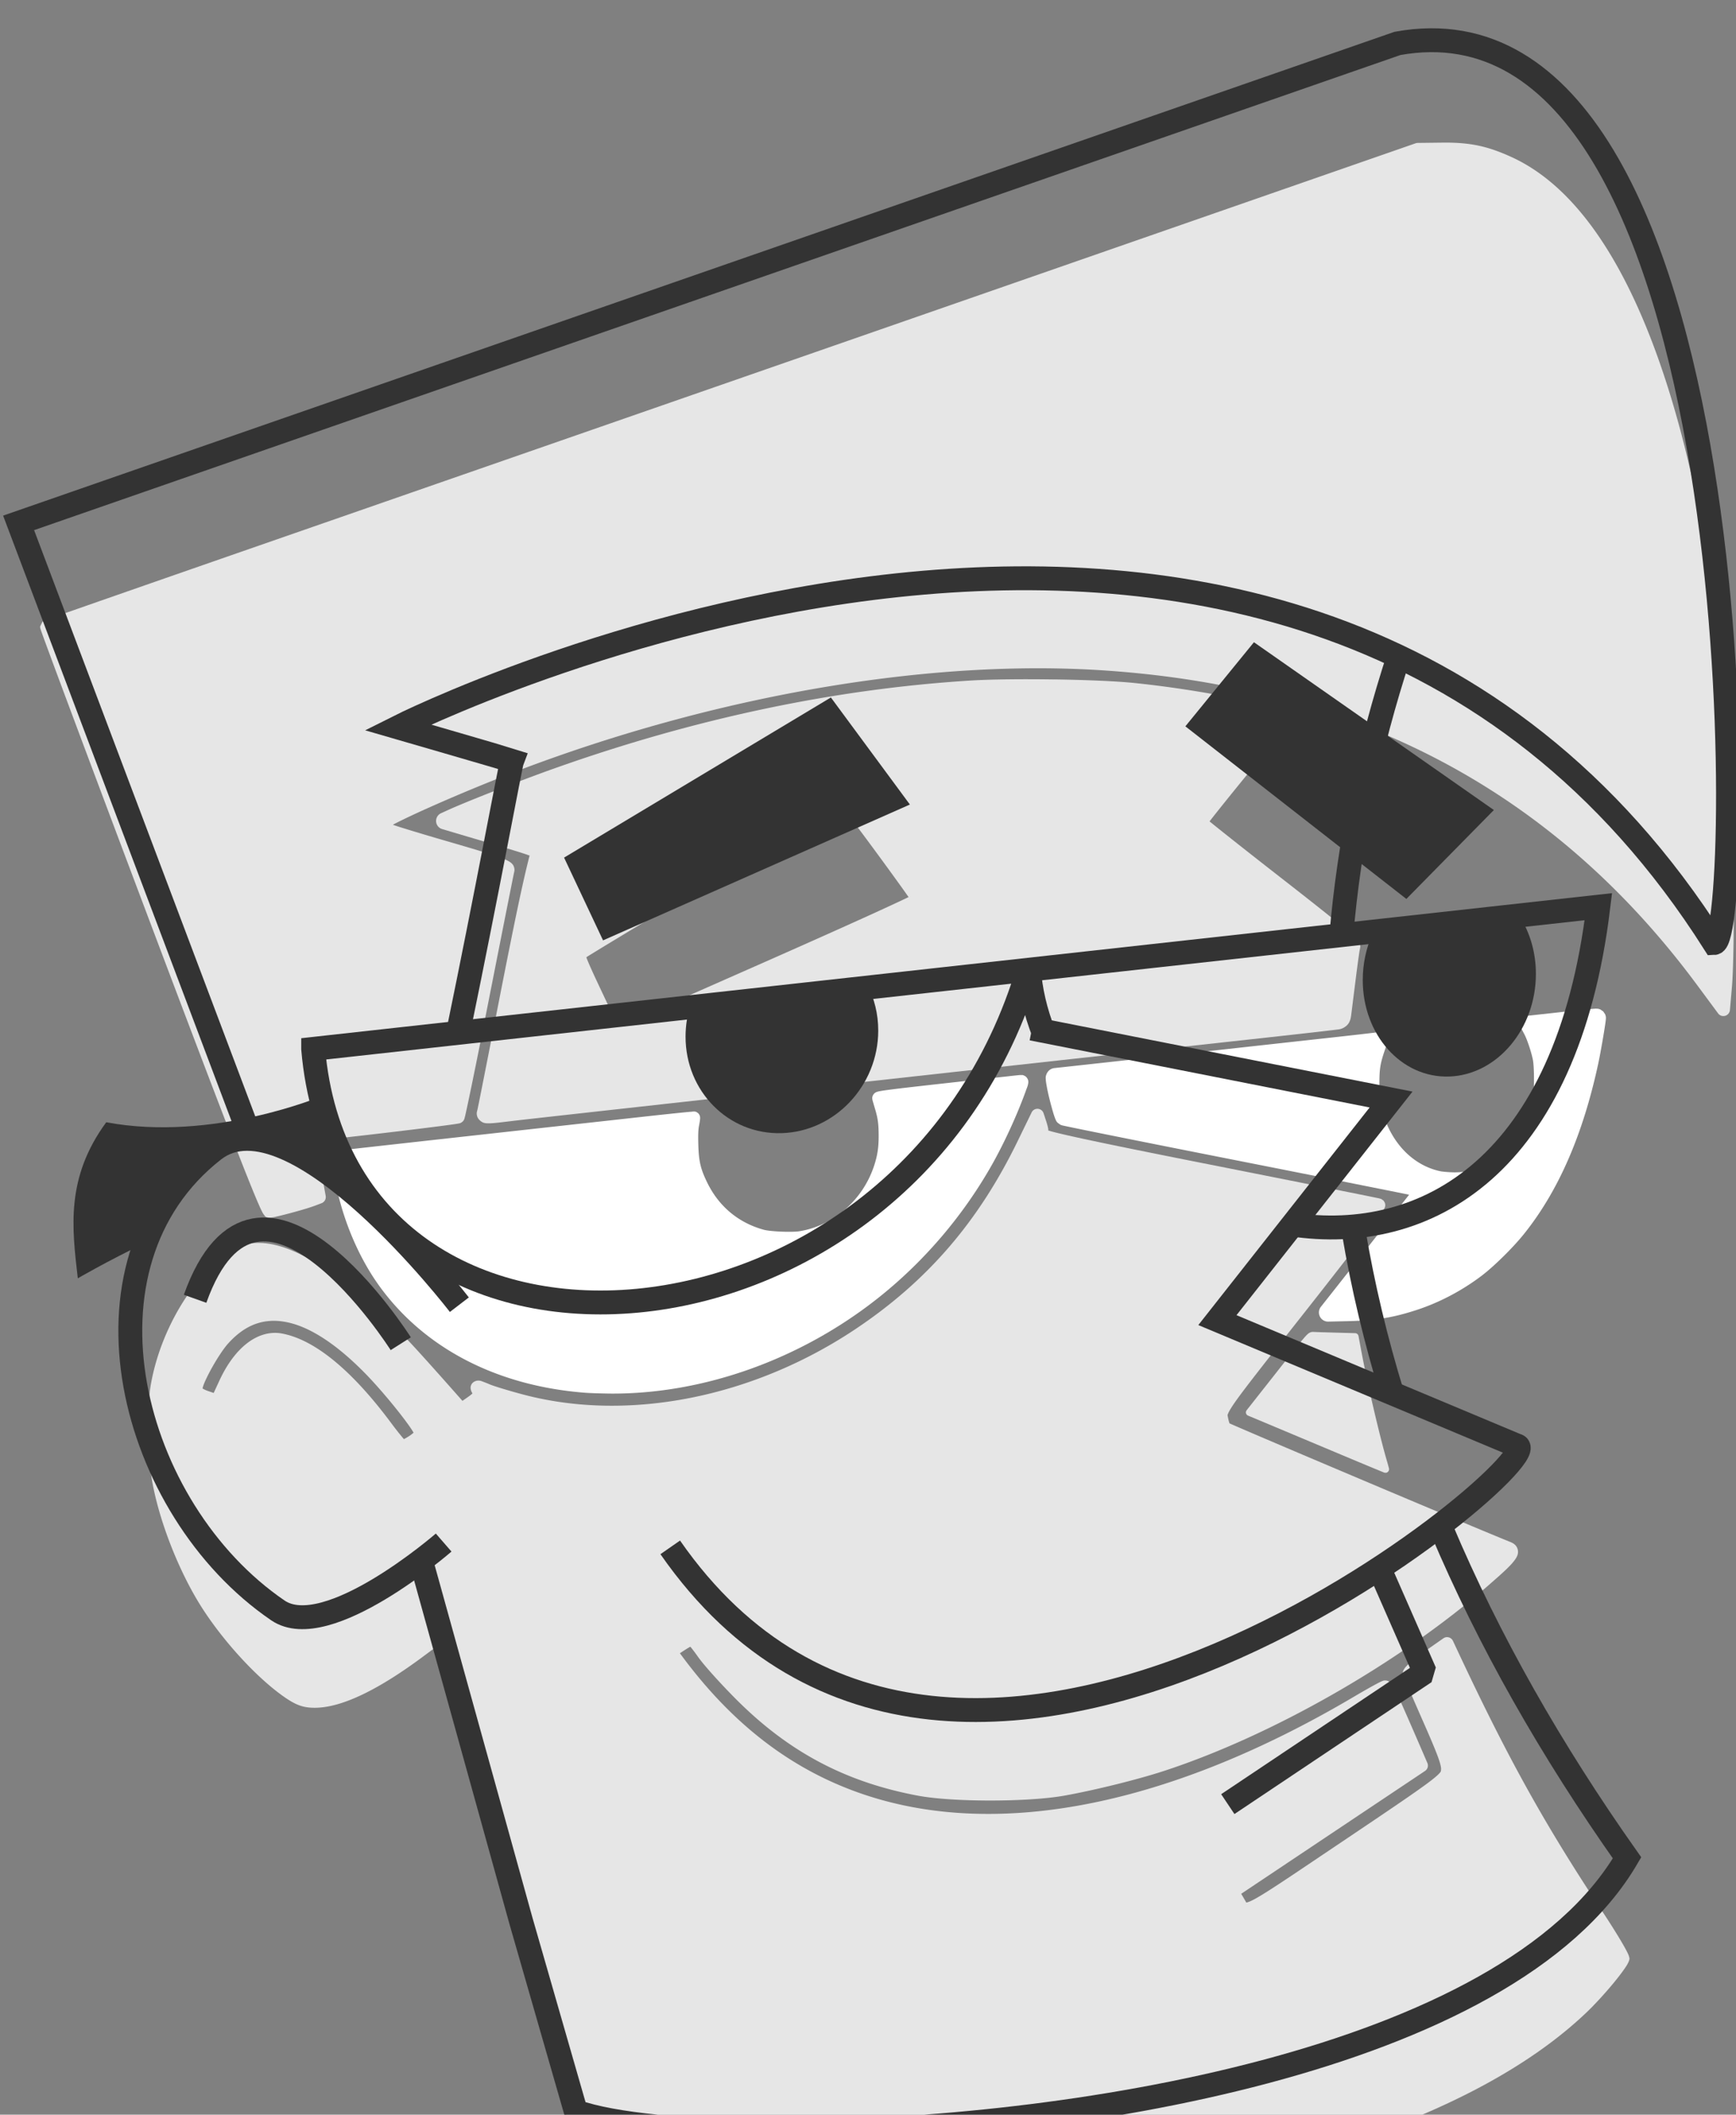 <?xml version="1.0" encoding="UTF-8" standalone="no"?>
<svg
   xmlns:dc="http://purl.org/dc/elements/1.1/"
   xmlns:cc="http://creativecommons.org/ns#"
   xmlns:rdf="http://www.w3.org/1999/02/22-rdf-syntax-ns#"
   xmlns:svg="http://www.w3.org/2000/svg"
   xmlns="http://www.w3.org/2000/svg"
   xmlns:sodipodi="http://sodipodi.sourceforge.net/DTD/sodipodi-0.dtd"
   xmlns:inkscape="http://www.inkscape.org/namespaces/inkscape"
   width="30.227mm"
   height="36.811mm"
   viewBox="0 0 30.227 36.811"
   version="1.1"
   id="svg383"
   inkscape:version="1.0.2 (e86c870879, 2021-01-15, custom)"
   sodipodi:docname="man_head.svg">
  <rect x="0" y="0" width="30.227" height="36.811" fill="#808080" stroke="none"/>
  <defs
     id="defs377" />
  <sodipodi:namedview
     id="base"
     pagecolor="#ffffff"
     bordercolor="#666666"
     borderopacity="1.0"
     inkscape:pageopacity="0.0"
     inkscape:pageshadow="2"
     inkscape:zoom="0.35"
     inkscape:cx="-145.7346"
     inkscape:cy="-70.435557"
     inkscape:document-units="mm"
     inkscape:current-layer="layer1"
     inkscape:document-rotation="0"
     showgrid="false"
     inkscape:window-width="1431"
     inkscape:window-height="1208"
     inkscape:window-x="96"
     inkscape:window-y="1350"
     inkscape:window-maximized="0"
     fit-margin-top="0"
     fit-margin-left="0"
     fit-margin-right="0"
     fit-margin-bottom="0" />
  <g
     inkscape:label="Layer 1"
     inkscape:groupmode="layer"
     id="layer1"
     transform="translate(-144.392,-166.803)">
    <g
       transform="matrix(0.804,0,0,0.804,28.866,-886.13)"
       id="g5384">
      <path
         inkscape:connector-curvature="0"
         style="opacity:1;vector-effect:none;fill:#ffffff;fill-opacity:1;stroke:none;stroke-width:0.135;stroke-linecap:butt;stroke-linejoin:miter;stroke-miterlimit:4;stroke-dasharray:none;stroke-dashoffset:0;stroke-opacity:1;paint-order:normal"
         d="m 625.645,5029.785 c -0.041,-0.01 -1.751,0.182 -0.557,0.055 -0.311,0.033 -0.751,0.08 -1.287,0.139 -1.071,0.117 -2.526,0.279 -4.109,0.455 -2.385,0.266 -3.825,0.429 -4.674,0.539 -0.425,0.055 -0.698,0.094 -0.887,0.131 -0.094,0.018 -0.164,0.033 -0.248,0.062 -0.042,0.015 -0.086,0.029 -0.164,0.086 -0.078,0.057 -0.244,0.244 -0.209,0.49 0.022,0.152 0.04,0.178 0.076,0.307 0.036,0.128 0.082,0.287 0.131,0.449 0.247,0.815 0.311,1.273 0.312,2.26 0.002,0.971 -0.104,1.645 -0.396,2.51 -0.939,2.774 -3.333,4.841 -6.078,5.281 -0.64,0.103 -2.4,0.02 -2.906,-0.119 -2.079,-0.571 -3.678,-1.904 -4.633,-3.863 -0.542,-1.112 -0.687,-1.731 -0.725,-3.098 -0.023,-0.826 -0.003,-1.231 0.06,-1.555 0.03,-0.151 0.055,-0.29 0.07,-0.404 0.008,-0.057 0.013,-0.104 0.016,-0.156 0.002,-0.026 0.004,-0.051 0.002,-0.094 -10e-4,-0.021 -0.004,-0.048 -0.014,-0.092 -0.005,-0.022 -0.012,-0.048 -0.027,-0.086 -0.008,-0.019 -0.033,-0.066 -0.033,-0.066 -2.2e-4,-4e-4 -0.064,-0.088 -0.064,-0.088 a 0.5,0.5 0 0 0 -0.006,-0.01 c -6e-5,-1e-4 -0.148,-0.105 -0.148,-0.105 -1.2e-4,-10e-5 -0.08,-0.029 -0.08,-0.029 -3.8e-4,-1e-4 -0.059,-0.014 -0.074,-0.016 -0.031,0 -0.043,0 -0.055,0 -0.023,-4e-4 -0.035,-5e-4 -0.049,0 -0.027,0 -0.056,0 -0.09,0.01 -0.068,0.01 -0.159,0.012 -0.277,0.023 -0.236,0.022 -0.573,0.055 -0.986,0.098 -0.827,0.085 -1.962,0.208 -3.207,0.346 -9.613,1.063 -15.753,1.742 -19.49,2.158 -1.869,0.208 -3.137,0.35 -3.939,0.441 -0.401,0.046 -0.685,0.078 -0.871,0.1 -0.093,0.011 -0.161,0.019 -0.209,0.025 -0.024,0 -0.043,0.01 -0.061,0.01 -0.009,0 -0.015,0 -0.029,0.01 -0.007,0 -0.014,0 -0.033,0.01 -0.01,0 -0.049,0.016 -0.049,0.016 -2e-4,0 -0.196,0.133 -0.205,0.139 -10e-6,0 -0.002,0 -0.002,0 -4e-5,0 -0.002,0 -0.002,0 -0.006,0.01 -0.074,0.111 -0.074,0.111 -2e-4,4e-4 -0.023,0.054 -0.029,0.074 -0.012,0.04 -0.015,0.064 -0.018,0.084 -0.005,0.04 -0.004,0.061 -0.004,0.08 -3e-5,0.037 0.002,0.062 0.004,0.09 0.005,0.056 0.011,0.118 0.021,0.193 0.02,0.15 0.05,0.346 0.086,0.568 0.073,0.444 0.17,0.985 0.258,1.41 0.632,3.071 1.929,6.073 3.637,8.393 3.707,5.033 9.612,8.044 16.746,8.59 a 0.5,0.5 0 0 0 0.002,0 c 0.435,0.033 1.312,0.056 2.004,0.066 a 0.5,0.5 0 0 0 0.004,0 c 7.655,0.059 15.662,-2.818 22.016,-7.894 3.653,-2.919 6.773,-6.567 9.111,-10.652 1.029,-1.797 2.114,-4.145 2.836,-6.139 0.119,-0.332 0.184,-0.455 0.215,-0.685 0.008,-0.058 0.017,-0.132 -0.014,-0.244 -0.03,-0.113 -0.134,-0.259 -0.244,-0.324 -0.221,-0.131 -0.302,-0.08 -0.34,-0.08 a 0.5,0.5 0 0 0 -0.01,0 z"
         id="path5348"
         transform="scale(0.265)" />
      <path
         inkscape:connector-curvature="0"
         style="opacity:1;vector-effect:none;fill:#ffffff;fill-opacity:1;stroke:none;stroke-width:0.135;stroke-linecap:butt;stroke-linejoin:miter;stroke-miterlimit:4;stroke-dasharray:none;stroke-dashoffset:0;stroke-opacity:1;paint-order:normal"
         d="m 672.697,5024.361 c -0.029,7e-4 -0.211,0.011 -0.273,0.016 -0.15,0.012 -0.355,0.03 -0.607,0.055 -0.504,0.049 -1.191,0.12 -1.943,0.203 l -2.725,0.301 a 0.747,0.747 0 0 0 -0.578,1.092 l 0.225,0.424 c 0.211,0.397 0.543,1.35 0.693,2.064 0.128,0.604 0.127,2.559 0,3.154 -0.39,1.833 -1.132,3.21 -2.307,4.338 -1.246,1.196 -2.528,1.73 -4.086,1.73 -0.408,0 -1.008,-0.057 -1.152,-0.088 -2.371,-0.499 -4.261,-2.533 -4.889,-5.445 v 0 c -0.074,-0.347 -0.106,-0.74 -0.105,-1.623 8.9e-4,-1.288 0.063,-1.69 0.412,-2.732 l 0.193,-0.578 a 0.747,0.747 0 0 0 -0.822,-0.975 l -0.254,0.039 c 0.049,-0.01 -0.493,0.059 -1.166,0.135 -0.673,0.076 -1.569,0.177 -2.521,0.281 -1.908,0.209 -7.703,0.849 -12.881,1.422 -2.588,0.286 -4.953,0.546 -6.676,0.734 -0.861,0.094 -1.562,0.172 -2.051,0.225 -0.244,0.026 -0.436,0.047 -0.566,0.06 -0.131,0.014 -0.126,0.018 -0.133,0.018 -0.111,0 -0.282,0.028 -0.434,0.127 -0.152,0.099 -0.252,0.249 -0.299,0.361 -0.094,0.224 -0.071,0.33 -0.066,0.43 0.009,0.198 0.043,0.378 0.098,0.682 0.077,0.429 0.224,1.027 0.369,1.559 0.073,0.266 0.143,0.511 0.207,0.707 0.032,0.098 0.062,0.183 0.094,0.264 0.016,0.04 0.031,0.079 0.055,0.127 0.024,0.047 0.026,0.094 0.162,0.231 0,0 0.002,0 0.002,0 7.7e-4,8e-4 -7.9e-4,0 0,0 0.004,0 0.191,0.139 0.191,0.139 3.3e-4,2e-4 0.053,0.024 0.068,0.029 0.03,0.012 0.045,0.016 0.057,0.02 0.024,0.01 0.036,0.01 0.049,0.014 0.026,0.01 0.049,0.013 0.078,0.02 0.059,0.013 0.138,0.029 0.24,0.051 0.204,0.043 0.498,0.104 0.875,0.182 0.754,0.155 1.838,0.374 3.174,0.643 2.672,0.536 6.348,1.267 10.385,2.064 4.036,0.797 7.708,1.526 10.375,2.059 1.333,0.266 2.415,0.483 3.164,0.635 0.022,0 0.029,0.01 0.051,0.01 -0.888,1.131 -4.422,5.622 -5.795,7.363 l -1.416,1.795 a 0.747,0.747 0 0 0 0.604,1.209 l 1.619,-0.037 c 2.271,-0.054 3.703,-0.289 5.635,-0.924 1.831,-0.602 3.638,-1.551 5.242,-2.756 1.022,-0.768 2.597,-2.321 3.48,-3.42 2.833,-3.523 4.829,-8.125 6.08,-13.91 0.119,-0.549 0.281,-1.442 0.412,-2.217 0.066,-0.388 0.123,-0.743 0.162,-1.012 0.02,-0.134 0.035,-0.246 0.045,-0.338 0.005,-0.046 0.009,-0.085 0.012,-0.137 0.001,-0.026 0.004,-0.051 0,-0.105 -0.002,-0.027 -0.003,-0.061 -0.018,-0.125 -0.007,-0.032 -0.043,-0.128 -0.043,-0.129 -2.7e-4,-7e-4 -0.162,-0.238 -0.162,-0.238 -0.007,0 -0.234,-0.158 -0.234,-0.158 -2.8e-4,-10e-5 -0.091,-0.032 -0.119,-0.039 -0.056,-0.013 -0.081,-0.015 -0.104,-0.018 -0.044,0 -0.064,0 -0.082,0 z"
         id="path5350"
         transform="scale(0.265)" />
      <path
         inkscape:connector-curvature="0"
         style="opacity:1;vector-effect:none;fill:#e6e6e6;fill-opacity:1;stroke:none;stroke-width:0.135;stroke-linecap:butt;stroke-linejoin:miter;stroke-miterlimit:4;stroke-dasharray:none;stroke-dashoffset:0;stroke-opacity:1;paint-order:normal"
         d="m 649.512,5050.777 c -0.111,-0.01 -0.266,0.048 -0.375,0.137 -0.109,0.089 -0.228,0.216 -0.412,0.432 -0.369,0.431 -0.991,1.219 -2.139,2.676 l -2.484,3.152 a 0.284,0.284 0 0 0 0.113,0.438 l 2.195,0.92 c 1.206,0.506 3.707,1.556 5.557,2.332 0.925,0.388 1.767,0.74 2.379,0.994 0.306,0.127 0.556,0.23 0.729,0.301 0.086,0.036 0.155,0.063 0.201,0.082 0.023,0.01 0.04,0.018 0.053,0.024 0.007,0 0.012,0 0.018,0.01 0.003,0 0.007,0 0.012,0 0.002,9e-4 0.005,0 0.012,0 a 0.284,0.284 0 0 0 0.002,0 c 0.005,0 0.014,0 0.014,0 a 0.284,0.284 0 0 0 0.211,-0.029 c 6e-5,-1e-4 0.086,-0.078 0.086,-0.078 5e-5,0 0.035,-0.062 0.035,-0.062 8e-5,-2e-4 0.019,-0.07 0.019,-0.07 8e-5,-6e-4 0.003,-0.046 0.002,-0.057 -0.001,-0.022 -0.004,-0.032 -0.006,-0.041 -0.003,-0.019 -0.007,-0.034 -0.012,-0.053 -0.009,-0.037 -0.02,-0.081 -0.035,-0.137 -0.03,-0.111 -0.071,-0.261 -0.119,-0.424 -0.585,-1.984 -1.6,-6.333 -2.104,-9.027 l -0.221,-1.188 a 0.284,0.284 0 0 0 -0.271,-0.232 l -1.641,-0.045 c -0.45,-0.013 -0.881,-0.024 -1.213,-0.035 -0.331,-0.011 -0.592,-0.024 -0.604,-0.025 a 0.284,0.284 0 0 0 -0.002,0 z"
         id="path5352"
         transform="scale(0.265)" />
      <path
         sodipodi:type="inkscape:offset"
         inkscape:radius="0.52924597"
         inkscape:original="M 627.00586 5033.0742 L 625.87891 5035.3906 C 622.62837 5042.0795 618.36958 5047.0168 612.43164 5050.9824 C 603.95131 5056.646 593.67485 5058.6913 584.99023 5056.4414 C 583.79478 5056.1317 582.48893 5055.7395 582.08789 5055.5703 C 581.15884 5055.1787 581.09405 5055.1845 581.33398 5055.6328 C 581.50015 5055.9433 581.40381 5056.0899 580.73047 5056.5566 L 579.92969 5057.1113 L 579.31445 5056.4141 C 575.56281 5052.1695 574.30335 5050.8229 572.89453 5049.5508 C 567.48776 5044.6691 563.73622 5043.051 561.39062 5044.5879 C 558.44036 5046.521 555.82975 5050.8866 555.07422 5055.1523 C 554.77245 5056.8559 554.82334 5060.8353 555.17188 5062.8379 C 555.71732 5065.9719 557.27313 5069.9822 559.04102 5072.8164 C 560.79131 5075.6223 563.70168 5078.7844 565.89258 5080.2598 C 566.74831 5080.8361 567.10188 5080.9551 567.94922 5080.9551 C 569.9409 5080.9551 573.00085 5079.4809 576.60352 5076.7871 C 577.72158 5075.9511 578.70602 5075.2676 578.79102 5075.2676 C 578.87597 5075.2676 579.1915 5075.5901 579.49219 5075.9844 L 580.03906 5076.7012 L 579.39062 5077.2812 L 578.74023 5077.8633 L 582.11328 5090.0488 C 583.96894 5096.7513 586.74058 5106.6235 588.27148 5111.9863 L 591.05469 5121.7363 L 592.03516 5121.9512 C 593.63583 5122.3005 596.78238 5122.7247 599.19336 5122.916 L 599.19336 5122.9121 C 602.53219 5123.177 615.32033 5123.0059 619.5918 5122.6387 C 644.12159 5120.5302 662.34729 5114.6957 671.46875 5106.0312 C 672.81216 5104.7552 674.60519 5102.6093 674.8457 5101.9902 C 674.89759 5101.8566 673.93086 5100.2233 672.69727 5098.3613 C 668.01884 5091.2994 665.00364 5085.8759 660.92188 5077.1738 L 660.48438 5076.2383 L 658.91406 5077.3359 C 658.05112 5077.9393 657.3735 5078.5374 657.4082 5078.6641 C 657.44293 5078.7907 658.18186 5080.5047 659.04883 5082.4746 C 660.35429 5085.4409 660.60373 5086.1703 660.50195 5086.7129 C 660.38768 5087.322 659.80833 5087.7509 652.24609 5092.8301 C 643.25607 5098.8685 644.10818 5098.4719 643.24805 5097.0215 L 642.94922 5096.5156 L 650.66992 5091.3574 L 658.38867 5086.2012 L 657.74219 5084.7051 C 655.92945 5080.5191 655.58014 5079.7754 655.42773 5079.7754 C 655.33666 5079.7754 654.31893 5080.3339 653.16602 5081.0156 C 638.09587 5089.9268 624.01837 5092.7731 612.92188 5089.1523 C 606.90271 5087.1882 601.86383 5083.399 597.55664 5077.5977 L 597.03125 5076.8887 L 597.81445 5076.3711 C 598.24486 5076.0862 598.66485 5075.8574 598.74805 5075.8574 C 598.83126 5075.8597 599.25211 5076.3657 599.68359 5076.9824 C 600.11507 5077.5991 601.4841 5079.1257 602.72461 5080.373 C 606.95963 5084.631 611.49703 5087.0421 617.33594 5088.1367 C 620.01654 5088.6417 626.26831 5088.6404 629.10352 5088.1367 C 631.49926 5087.7111 635.03601 5086.836 637.14453 5086.1484 C 645.94448 5083.2787 656.33907 5077.3392 663.51562 5071.0781 C 665.81629 5069.0709 666.09997 5068.6788 665.44336 5068.418 C 662.97267 5067.4366 642.41244 5058.7447 642.31055 5058.6387 C 642.23633 5058.5614 642.11778 5058.1829 642.04688 5057.7969 C 641.92097 5057.1111 642.06741 5056.9069 648.48047 5048.7754 C 652.08947 5044.1993 654.9802 5040.4304 654.9043 5040.4004 C 654.82844 5040.3707 648.59552 5039.1251 641.05273 5037.6328 C 631.19301 5035.6821 627.35373 5034.8511 627.39453 5034.6738 C 627.4257 5034.5381 627.35132 5034.1221 627.22852 5033.75 L 627.00586 5033.0742 z M 565.75586 5049.459 C 567.76155 5049.8593 569.99493 5051.2985 572.42188 5053.7715 C 574.20221 5055.5855 576.64272 5058.6763 576.63672 5059.1094 C 576.63539 5059.2052 576.32782 5059.4818 575.95312 5059.7246 C 575.57842 5059.9673 575.20349 5060.1641 575.12109 5060.1641 C 575.03868 5060.1627 574.43206 5059.4335 573.77148 5058.5449 C 570.69138 5054.402 567.65854 5051.8934 565.16602 5051.4258 C 563.50398 5051.114 561.79862 5052.4504 560.62695 5054.9863 L 559.9668 5056.416 L 559.08594 5056.1152 C 558.54881 5055.9322 558.20312 5055.6951 558.20312 5055.5098 C 558.20313 5054.889 559.59315 5052.3437 560.45703 5051.3828 C 561.97289 5049.6968 563.75017 5049.0587 565.75586 5049.459 z "
         style="opacity:1;vector-effect:none;fill:#e6e6e6;fill-opacity:1;stroke:none;stroke-width:0.383;stroke-linecap:butt;stroke-linejoin:miter;stroke-miterlimit:4;stroke-dasharray:none;stroke-dashoffset:0;stroke-opacity:1;paint-order:normal"
         id="path5354"
         transform="scale(0.265)"
         d="m 626.996,5032.545 a 0.529,0.529 0 0 0 -0.467,0.297 l -1.127,2.316 a 0.529,0.529 0 0 0 0,0 c -3.216,6.617 -7.397,11.465 -13.264,15.383 -8.365,5.587 -18.505,7.592 -27.016,5.387 -1.181,-0.306 -2.538,-0.725 -2.83,-0.848 -0.235,-0.099 -0.417,-0.174 -0.57,-0.229 -0.154,-0.055 -0.243,-0.115 -0.494,-0.094 -0.126,0.01 -0.363,0.102 -0.471,0.299 -0.108,0.197 -0.075,0.347 -0.055,0.438 0.033,0.143 0.082,0.218 0.131,0.307 -0.036,0.033 -0.128,0.127 -0.404,0.318 l -0.414,0.287 -0.305,-0.344 c -3.754,-4.247 -5.031,-5.615 -6.461,-6.906 -2.727,-2.462 -5.047,-4.12 -7.045,-4.982 -1.998,-0.862 -3.753,-0.917 -5.105,-0.031 -3.136,2.055 -5.766,6.505 -6.547,10.916 -0.328,1.853 -0.27,5.756 0.098,7.867 0.562,3.226 2.129,7.262 3.941,10.168 1.795,2.878 4.704,6.054 7.006,7.604 0.884,0.595 1.455,0.785 2.352,0.785 2.253,0 5.327,-1.549 8.971,-4.274 0.555,-0.415 1.078,-0.792 1.467,-1.062 0.146,-0.101 0.248,-0.17 0.35,-0.236 0.1,0.107 0.217,0.237 0.336,0.393 l 0.25,0.328 -0.285,0.254 -0.65,0.582 a 0.529,0.529 0 0 0 -0.156,0.535 l 3.373,12.186 c 1.856,6.704 4.627,16.576 6.158,21.941 l 2.783,9.75 a 0.529,0.529 0 0 0 0.396,0.373 l 0.98,0.215 c 1.655,0.361 4.794,0.781 7.23,0.975 a 0.529,0.529 0 0 0 0.109,-0 c 3.544,0.268 16.052,0.096 20.375,-0.275 24.59,-2.114 42.907,-7.927 52.197,-16.752 0.694,-0.659 1.484,-1.523 2.143,-2.311 0.329,-0.394 0.624,-0.767 0.857,-1.09 0.233,-0.323 0.403,-0.567 0.506,-0.832 0.086,-0.222 0.034,-0.29 0.019,-0.351 -0.014,-0.061 -0.029,-0.105 -0.047,-0.15 -0.035,-0.09 -0.081,-0.182 -0.137,-0.291 -0.112,-0.219 -0.269,-0.499 -0.467,-0.834 -0.396,-0.669 -0.949,-1.549 -1.57,-2.486 -4.667,-7.045 -7.663,-12.431 -11.738,-21.119 l -0.438,-0.935 a 0.529,0.529 0 0 0 -0.781,-0.209 l -1.57,1.098 c -0.445,0.311 -0.842,0.619 -1.137,0.879 -0.147,0.13 -0.268,0.245 -0.367,0.359 -0.05,0.057 -0.095,0.114 -0.141,0.193 -0.045,0.08 -0.145,0.192 -0.068,0.471 0.027,0.1 0.037,0.109 0.064,0.176 0.027,0.067 0.061,0.154 0.105,0.26 0.089,0.212 0.212,0.501 0.361,0.848 0.298,0.692 0.701,1.614 1.135,2.6 0.651,1.48 1.037,2.4 1.238,2.986 0.201,0.586 0.208,0.789 0.18,0.941 -0.016,0.084 -0.001,0.082 -0.145,0.238 -0.143,0.156 -0.445,0.415 -0.986,0.816 -1.083,0.802 -3.12,2.182 -6.9,4.721 -4.497,3.021 -6.578,4.445 -7.477,4.863 -0.218,0.102 -0.352,0.133 -0.402,0.139 -0.001,-0.011 -0.138,-0.25 -0.369,-0.641 l -0.043,-0.074 7.305,-4.881 7.719,-5.156 a 0.529,0.529 0 0 0 0.191,-0.648 l -0.646,-1.496 a 0.529,0.529 0 0 0 0,-0 c -0.907,-2.094 -1.448,-3.325 -1.787,-4.049 -0.17,-0.362 -0.286,-0.593 -0.391,-0.764 -0.052,-0.085 -0.098,-0.156 -0.174,-0.234 -0.076,-0.078 -0.215,-0.201 -0.449,-0.201 -0.141,0 -0.161,0.022 -0.195,0.033 -0.035,0.012 -0.062,0.023 -0.09,0.035 -0.055,0.024 -0.113,0.052 -0.182,0.086 -0.137,0.068 -0.311,0.161 -0.52,0.275 -0.417,0.229 -0.964,0.541 -1.545,0.885 -14.988,8.863 -28.917,11.642 -39.811,8.088 -5.911,-1.929 -10.849,-5.635 -15.104,-11.365 v -0 l -0.193,-0.26 0.316,-0.209 a 0.529,0.529 0 0 0 0.002,0 c 0.194,-0.129 0.383,-0.243 0.533,-0.326 0.015,0.017 0.021,0.022 0.037,0.041 0.156,0.188 0.364,0.46 0.572,0.758 0.498,0.711 1.844,2.199 3.1,3.461 4.298,4.321 8.96,6.799 14.889,7.91 2.828,0.533 8.99,0.529 11.957,0 2.43,-0.432 5.965,-1.305 8.113,-2.006 8.888,-2.898 19.312,-8.857 26.555,-15.176 1.155,-1.008 1.803,-1.587 2.154,-2.072 0.176,-0.243 0.336,-0.529 0.234,-0.887 -0.102,-0.358 -0.395,-0.505 -0.613,-0.592 -1.205,-0.479 -6.983,-2.904 -12.443,-5.213 -2.73,-1.154 -5.388,-2.282 -7.367,-3.127 -0.99,-0.422 -1.81,-0.774 -2.385,-1.023 -0.288,-0.124 -0.514,-0.223 -0.668,-0.291 -0.031,-0.014 -0.045,-0.02 -0.07,-0.031 -0.008,-0.023 -0.014,-0.036 -0.023,-0.064 -0.04,-0.127 -0.082,-0.303 -0.113,-0.475 -0.027,-0.149 -0.042,-0.103 0.021,-0.264 0.064,-0.16 0.25,-0.489 0.652,-1.053 0.804,-1.128 2.448,-3.216 5.654,-7.281 1.806,-2.29 3.431,-4.378 4.598,-5.898 0.583,-0.76 1.051,-1.379 1.371,-1.812 0.16,-0.217 0.283,-0.387 0.369,-0.512 0.043,-0.062 0.075,-0.113 0.105,-0.164 0.015,-0.026 0.03,-0.047 0.053,-0.102 0.011,-0.027 0.028,-0.057 0.039,-0.152 0.003,-0.024 0.002,-0.089 0.002,-0.09 -2e-5,-4e-4 -0.027,-0.14 -0.027,-0.141 -1.2e-4,-3e-4 -0.105,-0.183 -0.105,-0.184 -2e-4,-2e-4 -0.201,-0.141 -0.201,-0.141 a 0.529,0.529 0 0 0 -0.002,0 c -0.001,-5e-4 -0.062,-0.021 -0.072,-0.023 -0.011,-0 -0.018,-0 -0.027,-0.01 -0.019,-0 -0.041,-0.01 -0.068,-0.016 -0.054,-0.012 -0.13,-0.027 -0.227,-0.047 -0.194,-0.04 -0.473,-0.098 -0.83,-0.17 -0.714,-0.144 -1.735,-0.349 -2.99,-0.6 -2.511,-0.502 -5.955,-1.187 -9.727,-1.934 -4.929,-0.975 -8.353,-1.67 -10.533,-2.143 -1.09,-0.236 -1.87,-0.417 -2.363,-0.547 -0.175,-0.046 -0.266,-0.076 -0.365,-0.107 -0.007,-0.033 0.003,-0.073 -0.004,-0.109 -0.035,-0.196 -0.09,-0.411 -0.16,-0.623 l -0.223,-0.676 a 0.529,0.529 0 0 0 -0.512,-0.363 z m -62.67,17.33 c 0.425,-0.024 0.866,0.012 1.326,0.103 1.841,0.367 4.007,1.734 6.393,4.164 0.87,0.886 1.917,2.105 2.738,3.144 0.41,0.52 0.766,0.996 1.01,1.357 0.103,0.152 0.172,0.267 0.229,0.367 -0.096,0.081 -0.213,0.177 -0.355,0.27 -0.155,0.101 -0.305,0.185 -0.432,0.254 -0.053,-0.06 -0.096,-0.105 -0.164,-0.188 -0.235,-0.283 -0.55,-0.681 -0.875,-1.119 -3.118,-4.194 -6.178,-6.806 -8.932,-7.322 -0.998,-0.187 -2.007,0.135 -2.877,0.817 -0.87,0.682 -1.628,1.716 -2.24,3.041 l -0.461,0.998 -0.428,-0.146 a 0.529,0.529 0 0 0 -0.002,-0 c -0.222,-0.076 -0.386,-0.159 -0.484,-0.223 0.019,-0.066 0.045,-0.197 0.15,-0.447 0.134,-0.317 0.328,-0.71 0.549,-1.115 0.442,-0.81 1.01,-1.679 1.381,-2.092 1.067,-1.187 2.199,-1.789 3.475,-1.861 z" />
      <path
         sodipodi:type="inkscape:offset"
         inkscape:radius="0.69341117"
         inkscape:original="M 621.60938 4998.2461 C 610.5145 4998.9332 599.143 5001.337 587.6582 5005.4238 C 585.03289 5006.3579 580.60862 5008.0906 579.14062 5008.7598 L 578.55273 5009.0273 L 582.44336 5010.1816 C 586.07641 5011.2599 586.32941 5011.3563 586.25781 5011.627 C 585.73507 5013.6035 585.06996 5016.765 583.66992 5023.9141 C 582.75127 5028.6051 581.96593 5032.5823 581.92383 5032.7539 C 581.83097 5033.1324 581.63097 5033.1299 584.55859 5032.7891 C 586.92348 5032.5137 630.90131 5027.6555 644.2832 5026.1914 C 648.13514 5025.77 651.42481 5025.3983 651.5918 5025.3633 C 651.83061 5025.3135 651.91055 5025.1741 651.96875 5024.7109 C 652.00942 5024.3871 652.17224 5023.0925 652.33008 5021.834 C 652.48792 5020.5754 652.64564 5019.4469 652.68164 5019.3262 C 652.72864 5019.1688 650.96448 5017.7159 646.44141 5014.1934 C 642.97254 5011.4919 640.13191 5009.2328 640.12891 5009.1738 C 640.12357 5009.0598 645.47152 5002.471 645.66797 5002.3496 C 645.73085 5002.3107 647.83229 5003.7123 650.33789 5005.4648 C 654.11818 5008.1088 654.90928 5008.6109 654.98828 5008.4121 C 655.04065 5008.2803 655.35757 5007.2249 655.69336 5006.0664 L 656.30469 5003.9609 L 653.86523 5002.9902 C 651.74873 5002.1484 650.2526 5001.6287 647.61328 5000.8184 C 644.50939 4999.8655 639.4007 4998.9172 634.85352 4998.4492 C 632.0116 4998.1562 624.83216 4998.0466 621.60938 4998.2461 z M 610.98242 5006.9062 C 611.14319 5006.8688 612.10591 5008.0757 614.32812 5011.0996 C 616.04434 5013.435 617.46342 5015.4169 617.48242 5015.5039 C 617.50161 5015.5915 612.02069 5018.0895 605.12305 5021.1348 C 598.30597 5024.1445 592.66138 5026.6292 592.58008 5026.6562 C 592.40235 5026.7155 592.35077 5026.6169 590.60156 5022.9043 C 589.50432 5020.5755 589.25872 5019.9433 589.39844 5019.8145 C 589.67991 5019.555 610.7332 5006.9642 610.98242 5006.9062 z "
         style="opacity:1;vector-effect:none;fill:#e6e6e6;fill-opacity:1;stroke:none;stroke-width:0.271;stroke-linecap:butt;stroke-linejoin:miter;stroke-miterlimit:4;stroke-dasharray:none;stroke-dashoffset:0;stroke-opacity:1;paint-order:normal"
         id="path5356"
         transform="scale(0.265)"
         d="m 628.381,4997.467 c -2.559,-0.039 -5.164,-0.014 -6.814,0.088 -11.165,0.691 -22.601,3.11 -34.141,7.217 -2.649,0.942 -7.037,2.658 -8.572,3.357 l -0.588,0.268 a 0.693,0.693 0 0 0 0.09,1.295 l 3.891,1.154 c 1.815,0.539 2.795,0.838 3.248,1.01 0.008,0 5.5e-4,0 0.008,0 -0.524,2.023 -1.158,5.008 -2.512,11.922 -0.459,2.345 -0.887,4.512 -1.203,6.113 -0.158,0.801 -0.289,1.46 -0.383,1.93 -0.094,0.469 -0.173,0.838 -0.154,0.764 -0.005,0.019 -0.015,0.053 -0.033,0.127 -0.018,0.074 -0.069,0.206 0.002,0.447 0.07,0.241 0.331,0.456 0.496,0.514 0.165,0.058 0.273,0.057 0.385,0.059 0.449,0.01 1.077,-0.086 2.539,-0.256 2.314,-0.27 46.34,-5.134 59.721,-6.598 1.927,-0.211 3.711,-0.408 5.037,-0.559 0.663,-0.075 1.211,-0.139 1.605,-0.186 0.197,-0.023 0.356,-0.042 0.473,-0.057 0.117,-0.015 0.136,-0.013 0.26,-0.039 0.231,-0.049 0.566,-0.245 0.715,-0.502 0.149,-0.258 0.174,-0.48 0.207,-0.742 0.041,-0.324 0.203,-1.618 0.361,-2.877 0.079,-0.626 0.158,-1.22 0.221,-1.67 0.032,-0.225 0.059,-0.415 0.08,-0.551 0.021,-0.135 0.061,-0.287 0.027,-0.174 v -0 c 0.107,-0.362 -0.026,-0.499 -0.074,-0.584 -0.049,-0.085 -0.088,-0.134 -0.131,-0.184 -0.085,-0.1 -0.182,-0.194 -0.307,-0.311 -0.25,-0.233 -0.612,-0.543 -1.117,-0.959 -1.011,-0.832 -2.586,-2.077 -4.85,-3.84 -1.733,-1.35 -3.308,-2.588 -4.449,-3.496 -0.57,-0.453 -1.031,-0.824 -1.348,-1.082 0.128,-0.165 0.254,-0.33 0.438,-0.561 0.501,-0.632 1.174,-1.47 1.854,-2.307 0.679,-0.837 1.364,-1.673 1.891,-2.307 0.227,-0.273 0.404,-0.485 0.557,-0.664 0.23,0.146 0.517,0.331 0.893,0.582 0.84,0.56 1.991,1.347 3.24,2.221 1.892,1.323 3.033,2.109 3.738,2.557 0.353,0.224 0.586,0.362 0.812,0.457 0.113,0.047 0.22,0.098 0.432,0.098 0.211,-7e-4 0.607,-0.221 0.709,-0.476 0.084,-0.21 0.137,-0.416 0.266,-0.844 0.129,-0.428 0.292,-0.983 0.461,-1.564 l 0.611,-2.106 a 0.693,0.693 0 0 0 -0.41,-0.838 l -2.439,-0.971 c -2.13,-0.847 -3.656,-1.376 -6.305,-2.189 -3.185,-0.978 -8.303,-1.924 -12.893,-2.396 -1.471,-0.152 -3.984,-0.254 -6.543,-0.293 z m -17.494,10.285 c 0.12,0.135 0.249,0.279 0.453,0.535 0.526,0.659 1.321,1.714 2.43,3.223 0.857,1.166 1.64,2.244 2.209,3.039 0.209,0.292 0.35,0.494 0.494,0.699 -0.089,0.043 -0.134,0.067 -0.24,0.117 -0.613,0.291 -1.51,0.708 -2.623,1.215 -2.226,1.014 -5.319,2.398 -8.766,3.92 -3.408,1.505 -6.524,2.878 -8.797,3.879 -1.137,0.5 -2.062,0.908 -2.709,1.191 -0.245,0.107 -0.409,0.178 -0.57,0.248 -0.239,-0.456 -0.679,-1.383 -1.539,-3.209 -0.547,-1.161 -0.881,-1.899 -1.047,-2.326 -0.027,-0.069 -0.023,-0.071 -0.041,-0.123 0.161,-0.101 0.354,-0.22 0.617,-0.381 0.601,-0.368 1.447,-0.882 2.455,-1.49 2.016,-1.217 4.681,-2.815 7.346,-4.408 2.664,-1.593 5.328,-3.181 7.34,-4.373 1.006,-0.596 1.848,-1.093 2.445,-1.441 0.231,-0.135 0.391,-0.227 0.543,-0.314 z" />
      <path
         sodipodi:type="inkscape:offset"
         inkscape:radius="0.53738284"
         inkscape:original="M 660.05469 4954.1465 L 658.0918 4954.1699 L 621.61328 4966.8574 C 601.54938 4973.8355 576.35225 4982.5948 565.61914 4986.3242 C 554.88603 4990.0535 546.07476 4993.1292 546.03906 4993.1582 C 546.0034 4993.1874 550.01912 5003.9408 554.96289 5017.0547 C 561.4493 5034.2606 564.03486 5040.9023 564.25 5040.9023 C 564.57621 5040.9055 567.00233 5040.255 567.80664 5039.9492 L 568.30859 5039.7578 L 568.06445 5038.4199 C 567.62045 5035.9879 567.53103 5034.6291 567.81445 5034.6191 C 568.68735 5034.59 579.57105 5033.294 579.65625 5033.209 C 579.71375 5033.1515 580.63522 5028.6593 581.70508 5023.2266 C 582.77494 5017.7939 583.68707 5013.2047 583.73047 5013.0293 C 583.79542 5012.767 582.87268 5012.4398 578.5293 5011.1816 C 575.62511 5010.3404 573.20429 5009.5811 573.15039 5009.4941 C 572.94673 5009.1646 580.443 5005.8445 585.90625 5003.8457 C 601.78451 4998.0367 618.54294 4995.2783 632.40039 4996.1914 C 653.28947 4997.5678 669.55625 5006.1854 681.35547 5022.127 L 683.0625 5024.4336 L 683.22852 5022.5195 C 683.46769 5019.7541 683.39823 5007.8384 683.12109 5003.9336 C 681.21294 4977.0494 674.89925 4959.5753 665.54492 4955.2871 C 663.58699 4954.3896 662.2921 4954.1205 660.05469 4954.1465 z "
         style="opacity:1;vector-effect:none;fill:#e6e6e6;fill-opacity:1;stroke:none;stroke-width:0.383;stroke-linecap:butt;stroke-linejoin:miter;stroke-miterlimit:4;stroke-dasharray:none;stroke-dashoffset:0;stroke-opacity:1;paint-order:normal"
         id="path5358"
         transform="scale(0.265)"
         d="m 660.049,4953.609 -1.963,0.023 a 0.537,0.537 0 0 0 -0.17,0.029 l -36.479,12.688 c -20.064,6.978 -45.261,15.737 -55.994,19.467 -5.367,1.865 -10.253,3.566 -13.803,4.805 -1.775,0.619 -3.215,1.124 -4.215,1.475 -0.5,0.175 -0.888,0.312 -1.154,0.406 -0.133,0.047 -0.235,0.085 -0.307,0.111 -0.036,0.013 -0.064,0.023 -0.086,0.031 -0.011,0 -0.02,0.01 -0.031,0.012 -0.006,0 -0.012,0 -0.023,0.01 -0.006,0 -0.014,0 -0.027,0.012 -0.014,0.01 -0.096,0.062 -0.096,0.062 a 0.537,0.537 0 0 0 -0.002,0 c -1.4e-4,1e-4 -0.197,0.398 -0.197,0.398 -10e-6,5e-4 0.001,0.075 0.004,0.094 0.005,0.037 0.011,0.05 0.014,0.062 0.006,0.025 0.011,0.039 0.016,0.055 0.01,0.032 0.02,0.065 0.035,0.109 0.03,0.089 0.074,0.214 0.133,0.377 0.117,0.325 0.291,0.799 0.516,1.408 0.449,1.218 1.103,2.975 1.912,5.141 1.618,4.332 3.858,10.3 6.33,16.857 3.243,8.604 5.51,14.566 6.996,18.381 0.743,1.908 1.29,3.277 1.668,4.178 0.189,0.45 0.335,0.782 0.447,1.014 0.056,0.116 0.1,0.205 0.15,0.287 0.025,0.041 0.05,0.08 0.096,0.133 0.046,0.053 0.081,0.202 0.43,0.203 0.001,0 6.4e-4,0 0.002,0 0.263,0 0.406,-0.05 0.699,-0.117 0.296,-0.068 0.66,-0.16 1.039,-0.262 0.758,-0.203 1.558,-0.438 2.01,-0.609 l 0.502,-0.191 a 0.537,0.537 0 0 0 0.338,-0.598 l -0.244,-1.338 c -0.22,-1.205 -0.351,-2.142 -0.391,-2.748 -0.015,-0.222 -0.006,-0.339 0,-0.457 0.39,-0.029 0.92,-0.081 1.877,-0.188 1.147,-0.127 2.592,-0.294 4.014,-0.463 1.421,-0.169 2.819,-0.34 3.867,-0.475 0.524,-0.067 0.961,-0.126 1.273,-0.17 0.156,-0.022 0.28,-0.041 0.373,-0.057 0.046,-0.01 0.085,-0.013 0.123,-0.021 0.019,-0 0.035,-0.01 0.065,-0.016 0.015,-0 0.033,-0.01 0.062,-0.021 0.015,-0.01 0.032,-0.014 0.059,-0.029 0.027,-0.015 0.119,-0.09 0.119,-0.09 a 0.537,0.537 0 0 0 0.002,0 c 2.2e-4,-2e-4 0.047,-0.055 0.061,-0.074 0.013,-0.019 0.022,-0.034 0.029,-0.047 0.014,-0.025 0.02,-0.04 0.025,-0.053 0.011,-0.026 0.017,-0.041 0.021,-0.055 0.009,-0.028 0.015,-0.048 0.021,-0.072 0.013,-0.048 0.028,-0.107 0.045,-0.18 0.034,-0.145 0.079,-0.349 0.135,-0.607 0.112,-0.518 0.267,-1.254 0.453,-2.16 0.372,-1.811 0.869,-4.294 1.404,-7.012 0.535,-2.716 1.029,-5.221 1.396,-7.068 0.184,-0.924 0.335,-1.683 0.443,-2.223 0.054,-0.27 0.098,-0.485 0.129,-0.637 0.031,-0.152 0.058,-0.274 0.051,-0.244 0.047,-0.19 -0.023,-0.427 -0.119,-0.555 -0.096,-0.127 -0.195,-0.194 -0.301,-0.258 -0.211,-0.127 -0.472,-0.232 -0.869,-0.373 -0.793,-0.282 -2.109,-0.677 -4.283,-1.307 -1.449,-0.42 -2.779,-0.819 -3.748,-1.123 -0.254,-0.08 -0.402,-0.132 -0.602,-0.197 0.081,-0.043 0.113,-0.066 0.205,-0.113 0.743,-0.381 1.826,-0.887 3.086,-1.445 2.52,-1.116 5.755,-2.444 8.471,-3.438 15.815,-5.786 32.515,-8.528 46.273,-7.621 20.761,1.368 36.845,9.893 48.559,25.719 l 1.707,2.307 a 0.537,0.537 0 0 0 0.967,-0.273 l 0.166,-1.914 c 0.251,-2.906 0.175,-14.694 -0.107,-18.67 -0.956,-13.476 -3.014,-24.606 -6.025,-32.941 -3.012,-8.335 -6.974,-13.916 -11.861,-16.156 -2.003,-0.918 -3.438,-1.216 -5.721,-1.189 z" />
      <path
         sodipodi:nodetypes="ccccccsccc"
         inkscape:connector-curvature="0"
         id="path5360"
         d="m 173.994,1323.788 c -0.673,2.05 -1.087,4.084 -1.258,6.1 m 0.269,6.398 c 0.199,1.182 0.48,2.357 0.839,3.524 m 1.063,2.911 c 1.019,2.41 2.368,4.785 4.018,7.121 -2.6,4.445 -12.224,5.925 -18.252,5.938 -2.075,0 -3.724,-0.164 -4.514,-0.446 -0.395,-1.374 -0.791,-2.75 -1.187,-4.125 l -2.179,-7.851"
         style="opacity:1;vector-effect:none;fill:none;fill-opacity:1;stroke:#333333;stroke-width:0.517;stroke-linecap:butt;stroke-linejoin:miter;stroke-miterlimit:4;stroke-dasharray:none;stroke-dashoffset:0;stroke-opacity:1;paint-order:normal" />
      <path
         sodipodi:nodetypes="ccccccc"
         inkscape:connector-curvature="0"
         id="path5362"
         d="m 153.61,1331.972 c 0.612,-2.968 1.14,-5.812 1.168,-5.884 -0.141,-0.046 -2.477,-0.723 -2.477,-0.723 0,0 19.355,-9.761 28.512,4.67 0.647,-0.022 0.947,-20.895 -6.859,-19.477 l -29.862,10.381 5.087,13.481"
         style="opacity:1;vector-effect:none;fill:none;fill-opacity:1;stroke:#333333;stroke-width:0.517;stroke-linecap:butt;stroke-linejoin:miter;stroke-miterlimit:4;stroke-dasharray:none;stroke-dashoffset:0;stroke-opacity:1;paint-order:normal" />
      <path
         sodipodi:nodetypes="ccccc"
         inkscape:connector-curvature="0"
         id="path5364"
         d="m 170.845,1323.523 5.196,3.633 -1.895,1.925 -4.786,-3.737 z"
         style="opacity:1;vector-effect:none;fill:#333333;fill-opacity:1;stroke:none;stroke-width:0.517;stroke-linecap:butt;stroke-linejoin:bevel;stroke-miterlimit:4;stroke-dasharray:none;stroke-dashoffset:0;stroke-opacity:1;paint-order:normal" />
      <path
         sodipodi:nodetypes="ccccc"
         inkscape:connector-curvature="0"
         id="path5366"
         d="m 155.905,1328.186 5.778,-3.467 1.711,2.318 -6.645,2.941 z"
         style="opacity:1;vector-effect:none;fill:#333333;fill-opacity:1;stroke:none;stroke-width:0.517;stroke-linecap:butt;stroke-linejoin:bevel;stroke-miterlimit:4;stroke-dasharray:none;stroke-dashoffset:0;stroke-opacity:1;paint-order:normal" />
      <path
         sodipodi:nodetypes="cccccc"
         inkscape:connector-curvature="0"
         id="path5368"
         d="m 166.294,1331.987 c -0.179,-0.456 -0.292,-0.932 -0.325,-1.416 -2.623,8.885 -14.811,9.753 -15.498,1.757 v -10e-5 l 27.833,-3.079 c -0.683,5.639 -3.742,7.314 -6.645,6.88"
         style="opacity:1;vector-effect:none;fill:none;fill-opacity:1;stroke:#333333;stroke-width:0.517;stroke-linecap:butt;stroke-linejoin:miter;stroke-miterlimit:4;stroke-dasharray:none;stroke-dashoffset:0;stroke-opacity:1;paint-order:normal" />
      <path
         style="opacity:1;vector-effect:none;fill:#333333;fill-opacity:1;stroke:none;stroke-width:0.314;stroke-linecap:butt;stroke-linejoin:bevel;stroke-miterlimit:4;stroke-dasharray:none;stroke-dashoffset:0;stroke-opacity:1;paint-order:normal"
         clip-path="none"
         d="m 183.195,351.181 c 0.142,0.199 0.225,0.443 0.225,0.706 0,0.673 -0.546,1.219 -1.219,1.219 -0.673,0 -1.219,-0.546 -1.219,-1.219 0,-0.201 0.049,-0.391 0.135,-0.558"
         id="path5370"
         inkscape:connector-curvature="0"
         sodipodi:nodetypes="ccccc"
         transform="matrix(1.538,-0.052,-0.002,1.768,-104.445,718.109)" />
      <path
         sodipodi:nodetypes="ccccc"
         inkscape:connector-curvature="0"
         id="path5372"
         d="m 174.004,351.74 c 0.1,0.17 0.156,0.363 0.156,0.568 -1.1e-4,0.673 -0.608,1.217 -1.357,1.215 -0.749,-0.002 -1.356,-0.55 -1.356,-1.223 2e-5,-0.135 0.024,-0.264 0.069,-0.385"
         clip-path="none"
         style="opacity:1;vector-effect:none;fill:#333333;fill-opacity:1;stroke:none;stroke-width:0.314;stroke-linecap:butt;stroke-linejoin:bevel;stroke-miterlimit:4;stroke-dasharray:none;stroke-dashoffset:0;stroke-opacity:1;paint-order:normal"
         transform="matrix(1.538,-0.052,-0.002,1.768,-104.445,718.109)" />
      <path
         sodipodi:nodetypes="ccccc"
         inkscape:connector-curvature="0"
         id="path5374"
         d="m 166.038,1331.889 7.777,1.535 -3.761,4.776 6.476,2.712 c 0.964,0.148 -12.071,11.204 -18.326,2.208"
         style="opacity:1;vector-effect:none;fill:none;fill-opacity:1;stroke:#333333;stroke-width:0.517;stroke-linecap:butt;stroke-linejoin:miter;stroke-miterlimit:4;stroke-dasharray:none;stroke-dashoffset:0;stroke-opacity:1;paint-order:normal" />
      <path
         inkscape:connector-curvature="0"
         id="path5376"
         d="m 173.531,1343.509 1.016,2.315 -4.268,2.855"
         style="opacity:1;vector-effect:none;fill:none;fill-opacity:1;stroke:#333333;stroke-width:0.517;stroke-linecap:butt;stroke-linejoin:bevel;stroke-miterlimit:4;stroke-dasharray:none;stroke-dashoffset:0;stroke-opacity:1;paint-order:normal"
         sodipodi:nodetypes="ccc" />
      <path
         sodipodi:nodetypes="cccsssc"
         inkscape:connector-curvature="0"
         id="path5378"
         d="m 150.67,1333.345 c 0,0 -2.374,1.005 -4.68,0.571 -0.884,1.206 -0.741,2.292 -0.616,3.379 0,0 0.611,-0.358 1.487,-0.781 0.605,-0.293 1.035,-1.926 1.881,-2.16 0.901,-0.249 1.595,0.859 2.218,0.806 0.177,-0.015 0.348,-0.019 0.51,-0.011"
         style="opacity:1;vector-effect:none;fill:#333333;fill-opacity:1;stroke:none;stroke-width:0.517;stroke-linecap:butt;stroke-linejoin:bevel;stroke-miterlimit:4;stroke-dasharray:none;stroke-dashoffset:0;stroke-opacity:1" />
      <path
         sodipodi:nodetypes="cssc"
         style="opacity:1;vector-effect:none;fill:none;fill-opacity:1;stroke:#333333;stroke-width:0.517;stroke-linecap:butt;stroke-linejoin:bevel;stroke-miterlimit:4;stroke-dasharray:none;stroke-dashoffset:0;stroke-opacity:1;paint-order:normal"
         d="m 153.637,1337.866 c 0,0 -3.599,-4.69 -5.317,-3.35 -3.177,2.478 -1.824,7.777 1.387,9.969 1.065,0.727 3.59,-1.469 3.59,-1.469"
         id="path5380"
         inkscape:connector-curvature="0" />
      <path
         inkscape:connector-curvature="0"
         id="path5382"
         d="m 152.368,1338.711 c 0,0 -3.07,-4.846 -4.454,-0.973"
         style="opacity:1;vector-effect:none;fill:none;fill-opacity:1;stroke:#333333;stroke-width:0.517;stroke-linecap:butt;stroke-linejoin:bevel;stroke-miterlimit:4;stroke-dasharray:none;stroke-dashoffset:0;stroke-opacity:1;paint-order:normal" />
    </g>
  </g>
</svg>
